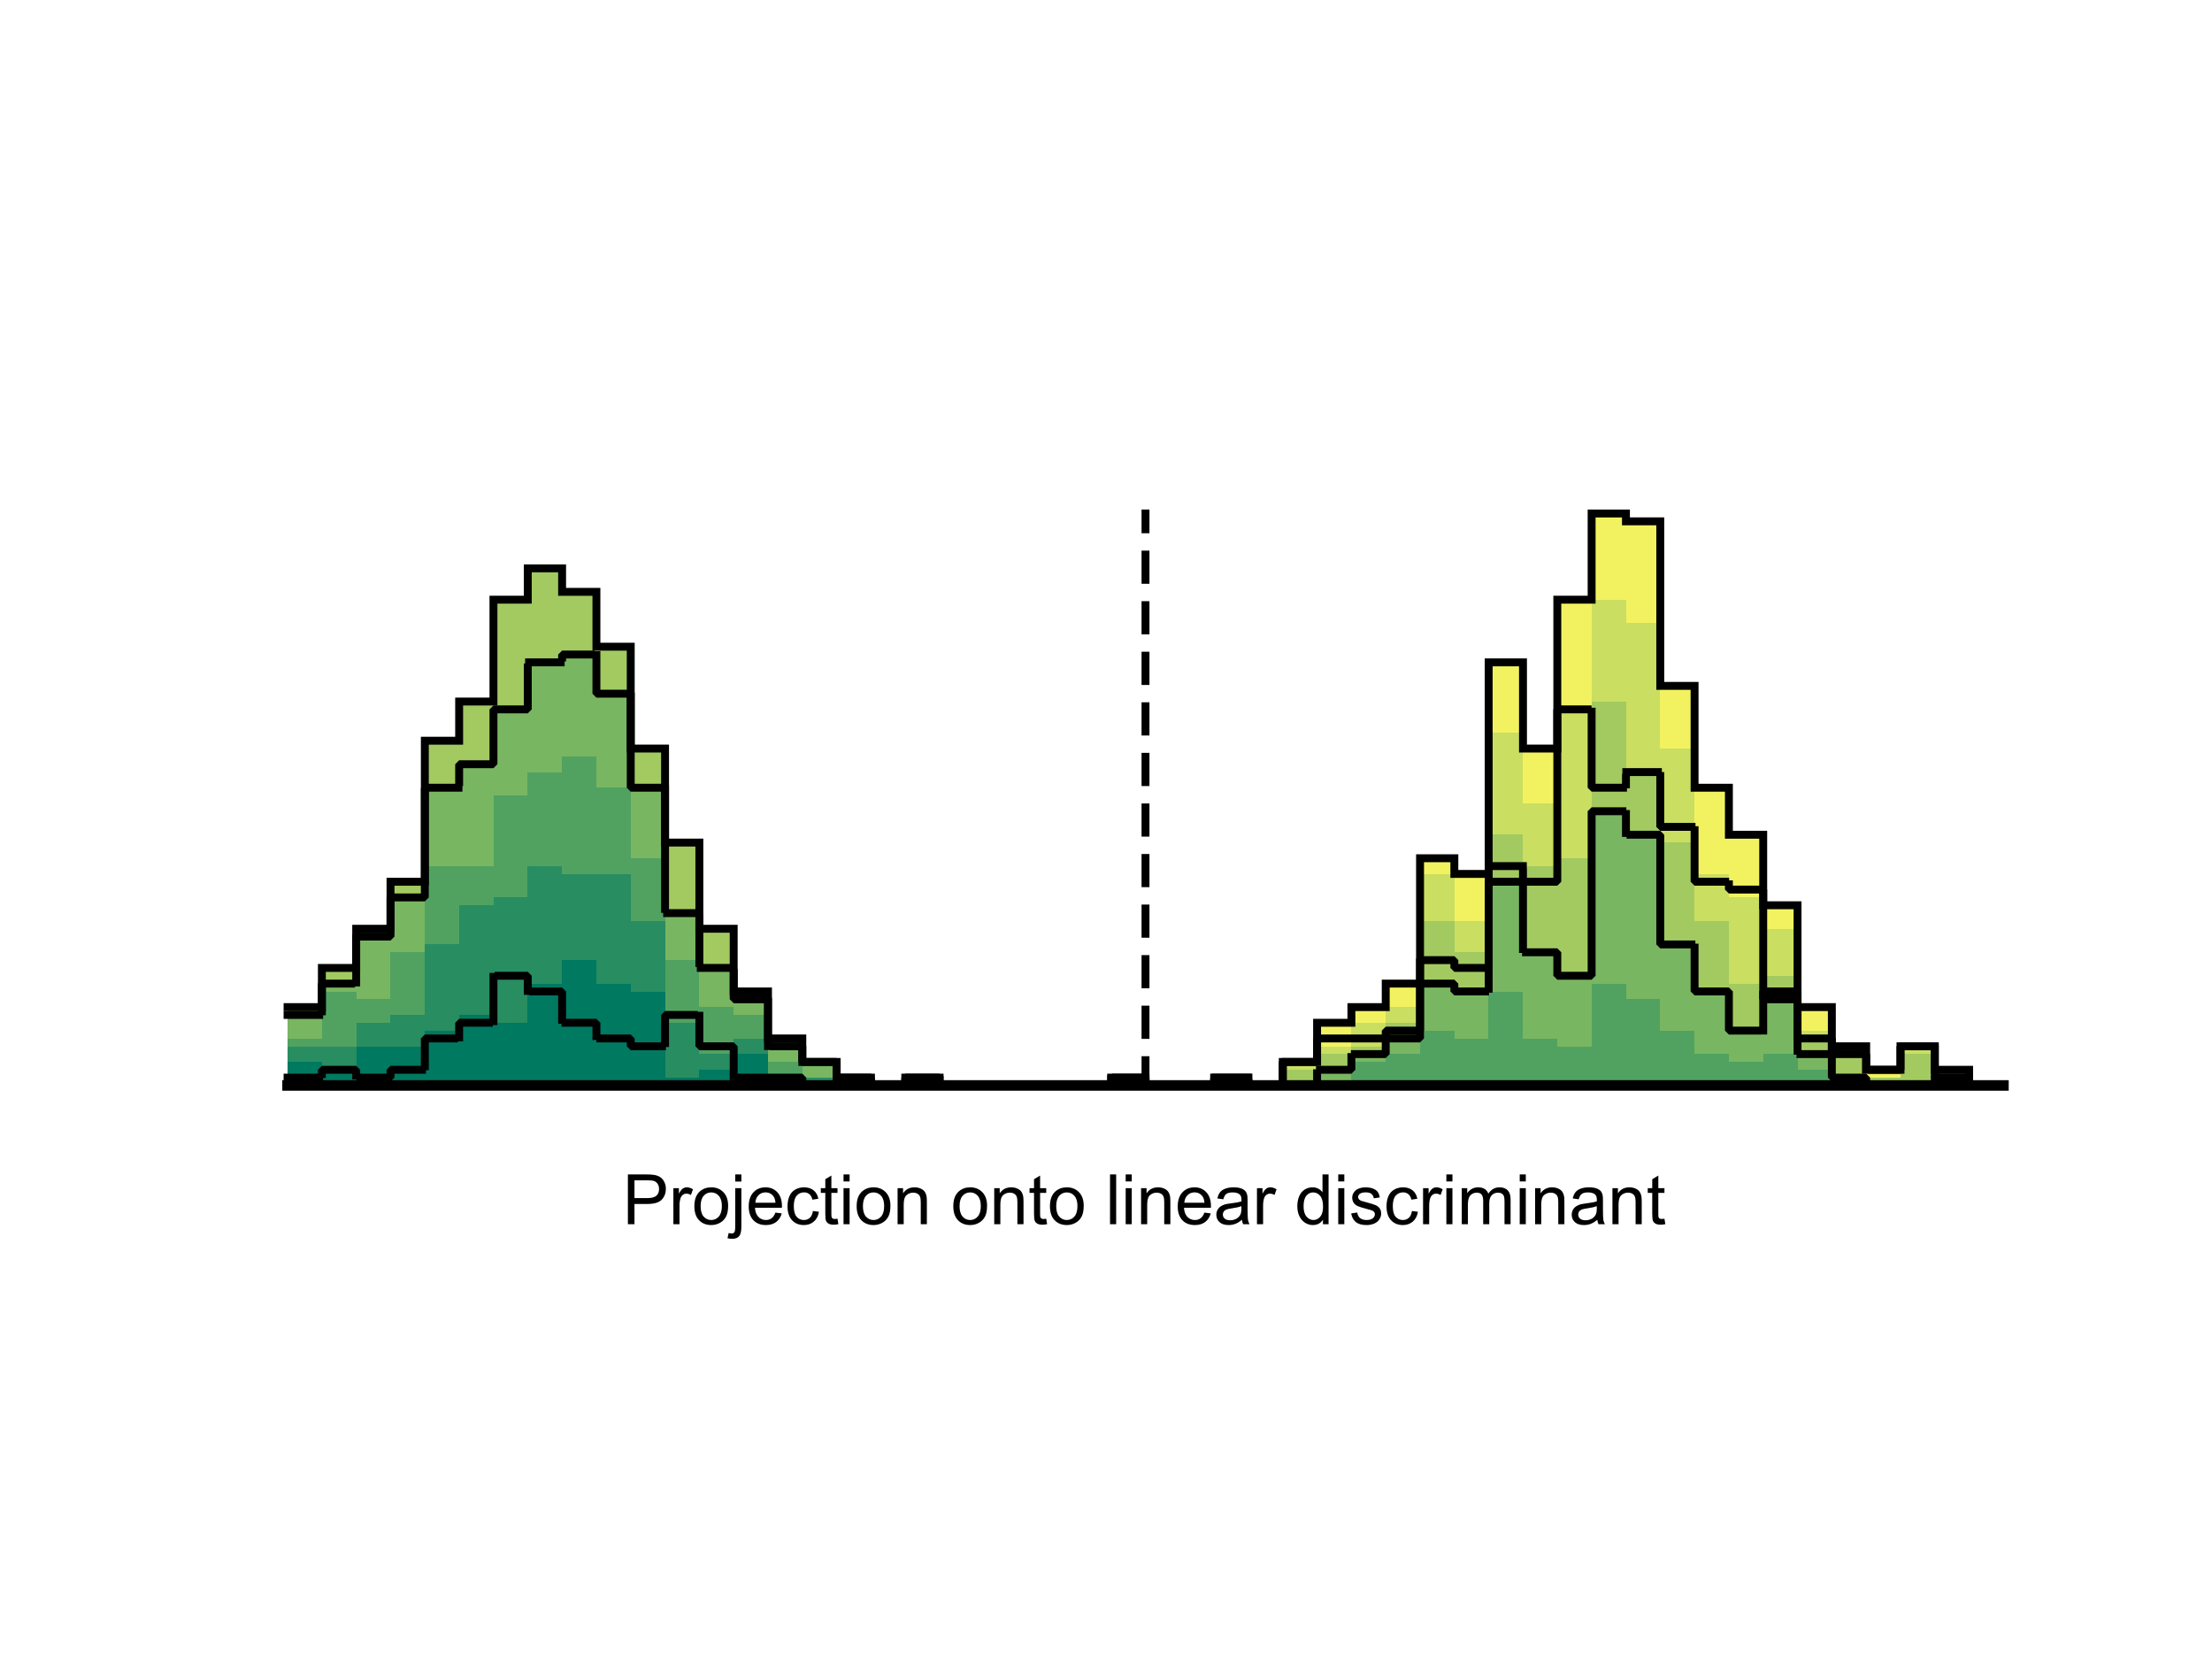<?xml version="1.0"?>
<!DOCTYPE svg PUBLIC '-//W3C//DTD SVG 1.0//EN'
          'http://www.w3.org/TR/2001/REC-SVG-20010904/DTD/svg10.dtd'>
<svg xmlns:xlink="http://www.w3.org/1999/xlink" style="fill-opacity:1; color-rendering:auto; color-interpolation:auto; text-rendering:auto; stroke:black; stroke-linecap:square; stroke-miterlimit:10; shape-rendering:auto; stroke-opacity:1; fill:black; stroke-dasharray:none; font-weight:normal; stroke-width:1; font-family:'Dialog'; font-style:normal; stroke-linejoin:miter; font-size:12px; stroke-dashoffset:0; image-rendering:auto;" width="700" height="525" xmlns="http://www.w3.org/2000/svg"
><rect width="100%" height="100%" fill="#333333" stroke="none"/><!--Generated by the Batik Graphics2D SVG Generator--><defs id="genericDefs"
  /><g
  ><defs id="defs1"
    ><clipPath clipPathUnits="userSpaceOnUse" id="clipPath1"
      ><path d="M0 0 L700 0 L700 525 L0 525 L0 0 Z"
      /></clipPath
    ></defs
    ><g style="fill:white; stroke:white;"
    ><rect x="0" y="0" width="700" style="clip-path:url(#clipPath1); stroke:none;" height="525"
    /></g
    ><g style="fill:white; text-rendering:optimizeSpeed; color-rendering:optimizeSpeed; image-rendering:optimizeSpeed; shape-rendering:crispEdges; stroke:white; color-interpolation:sRGB;"
    ><rect x="0" width="700" height="525" y="0" style="stroke:none;"
      /><path d="M101.86 343.5 L101.86 318.705 L91 318.705 L91 343.5 ZM112.72 343.5 L112.72 306.308 L101.86 306.308 L101.86 343.5 ZM123.58 343.5 L123.58 293.911 L112.72 293.911 L112.72 343.5 ZM134.44 343.5 L134.44 279.034 L123.58 279.034 L123.58 343.5 ZM145.3 343.5 L145.3 234.404 L134.44 234.404 L134.44 343.5 ZM156.16 343.5 L156.16 222.007 L145.3 222.007 L145.3 343.5 ZM167.02 343.5 L167.02 189.774 L156.16 189.774 L156.16 343.5 ZM177.88 343.5 L177.88 179.856 L167.02 179.856 L167.02 343.5 ZM188.74 343.5 L188.74 187.294 L177.88 187.294 L177.88 343.5 ZM199.6 343.5 L199.6 204.651 L188.74 204.651 L188.74 343.5 ZM210.46 343.5 L210.46 236.884 L199.6 236.884 L199.6 343.5 ZM221.32 343.5 L221.32 266.637 L210.46 266.637 L210.46 343.5 ZM232.18 343.5 L232.18 293.911 L221.32 293.911 L221.32 343.5 ZM243.04 343.5 L243.04 313.747 L232.18 313.747 L232.18 343.5 ZM253.9 343.5 L253.9 328.623 L243.04 328.623 L243.04 343.5 ZM264.76 343.5 L264.76 336.062 L253.9 336.062 L253.9 343.5 ZM275.62 343.5 L275.62 341.021 L264.76 341.021 L264.76 343.5 ZM297.34 343.5 L297.34 341.021 L286.48 341.021 L286.48 343.5 ZM362.5 343.5 L362.5 341.021 L351.64 341.021 L351.64 343.5 ZM395.08 343.5 L395.08 341.021 L384.22 341.021 L384.22 343.5 ZM416.8 343.5 L416.8 336.062 L405.94 336.062 L405.94 343.5 ZM427.66 343.5 L427.66 323.664 L416.8 323.664 L416.8 343.5 ZM438.52 343.5 L438.52 318.705 L427.66 318.705 L427.66 343.5 ZM449.38 343.5 L449.38 311.267 L438.52 311.267 L438.52 343.5 ZM460.24 343.5 L460.24 271.596 L449.38 271.596 L449.38 343.5 ZM471.1 343.5 L471.1 276.555 L460.24 276.555 L460.24 343.5 ZM481.96 343.5 L481.96 209.61 L471.1 209.61 L471.1 343.5 ZM492.82 343.5 L492.82 236.884 L481.96 236.884 L481.96 343.5 ZM503.68 343.5 L503.68 189.774 L492.82 189.774 L492.82 343.5 ZM514.54 343.5 L514.54 162.5 L503.68 162.5 L503.68 343.5 ZM525.4 343.5 L525.4 164.979 L514.54 164.979 L514.54 343.5 ZM536.26 343.5 L536.26 217.048 L525.4 217.048 L525.4 343.5 ZM547.12 343.5 L547.12 249.281 L536.26 249.281 L536.26 343.5 ZM557.98 343.5 L557.98 264.158 L547.12 264.158 L547.12 343.5 ZM568.84 343.5 L568.84 286.473 L557.98 286.473 L557.98 343.5 ZM579.7 343.5 L579.7 318.705 L568.84 318.705 L568.84 343.5 ZM590.56 343.5 L590.56 331.103 L579.7 331.103 L579.7 343.5 ZM601.42 343.5 L601.42 338.541 L590.56 338.541 L590.56 343.5 ZM612.28 343.5 L612.28 331.103 L601.42 331.103 L601.42 343.5 ZM623.14 343.5 L623.14 338.541 L612.28 338.541 L612.28 343.5 Z" style="fill:rgb(242,242,97); stroke:none;"
      /><path d="M101.86 343.5 L101.86 318.705 L91 318.705 L91 343.5 ZM112.72 343.5 L112.72 306.308 L101.86 306.308 L101.86 343.5 ZM123.58 343.5 L123.58 293.911 L112.72 293.911 L112.72 343.5 ZM134.44 343.5 L134.44 279.034 L123.58 279.034 L123.58 343.5 ZM145.3 343.5 L145.3 234.404 L134.44 234.404 L134.44 343.5 ZM156.16 343.5 L156.16 222.007 L145.3 222.007 L145.3 343.5 ZM167.02 343.5 L167.02 189.774 L156.16 189.774 L156.16 343.5 ZM177.88 343.5 L177.88 179.856 L167.02 179.856 L167.02 343.5 ZM188.74 343.5 L188.74 187.294 L177.88 187.294 L177.88 343.5 ZM199.6 343.5 L199.6 204.651 L188.74 204.651 L188.74 343.5 ZM210.46 343.5 L210.46 236.884 L199.6 236.884 L199.6 343.5 ZM221.32 343.5 L221.32 266.637 L210.46 266.637 L210.46 343.5 ZM232.18 343.5 L232.18 293.911 L221.32 293.911 L221.32 343.5 ZM243.04 343.5 L243.04 313.747 L232.18 313.747 L232.18 343.5 ZM253.9 343.5 L253.9 328.623 L243.04 328.623 L243.04 343.5 ZM264.76 343.5 L264.76 336.062 L253.9 336.062 L253.9 343.5 ZM275.62 343.5 L275.62 341.021 L264.76 341.021 L264.76 343.5 ZM297.34 343.5 L297.34 341.021 L286.48 341.021 L286.48 343.5 ZM362.5 343.5 L362.5 341.021 L351.64 341.021 L351.64 343.5 ZM416.8 343.5 L416.8 336.062 L405.94 336.062 L405.94 343.5 ZM427.66 343.5 L427.66 331.103 L416.8 331.103 L416.8 343.5 ZM438.52 343.5 L438.52 323.664 L427.66 323.664 L427.66 343.5 ZM449.38 343.5 L449.38 318.705 L438.52 318.705 L438.52 343.5 ZM460.24 343.5 L460.24 276.555 L449.38 276.555 L449.38 343.5 ZM471.1 343.5 L471.1 291.432 L460.24 291.432 L460.24 343.5 ZM481.96 343.5 L481.96 231.925 L471.1 231.925 L471.1 343.5 ZM492.82 343.5 L492.82 254.24 L481.96 254.24 L481.96 343.5 ZM503.68 343.5 L503.68 224.486 L492.82 224.486 L492.82 343.5 ZM514.54 343.5 L514.54 189.774 L503.68 189.774 L503.68 343.5 ZM525.4 343.5 L525.4 197.212 L514.54 197.212 L514.54 343.5 ZM536.26 343.5 L536.26 236.884 L525.4 236.884 L525.4 343.5 ZM547.12 343.5 L547.12 276.555 L536.26 276.555 L536.26 343.5 ZM557.98 343.5 L557.98 283.993 L547.12 283.993 L547.12 343.5 ZM568.84 343.5 L568.84 293.911 L557.98 293.911 L557.98 343.5 ZM579.7 343.5 L579.7 326.144 L568.84 326.144 L568.84 343.5 ZM590.56 343.5 L590.56 331.103 L579.7 331.103 L579.7 343.5 ZM601.42 343.5 L601.42 341.021 L590.56 341.021 L590.56 343.5 ZM612.28 343.5 L612.28 331.103 L601.42 331.103 L601.42 343.5 ZM623.14 343.5 L623.14 338.541 L612.28 338.541 L612.28 343.5 Z" style="fill:rgb(202,222,97); stroke:none;"
      /><path d="M101.86 343.5 L101.86 318.705 L91 318.705 L91 343.5 ZM112.72 343.5 L112.72 306.308 L101.86 306.308 L101.86 343.5 ZM123.58 343.5 L123.58 293.911 L112.72 293.911 L112.72 343.5 ZM134.44 343.5 L134.44 279.034 L123.58 279.034 L123.58 343.5 ZM145.3 343.5 L145.3 234.404 L134.44 234.404 L134.44 343.5 ZM156.16 343.5 L156.16 222.007 L145.3 222.007 L145.3 343.5 ZM167.02 343.5 L167.02 189.774 L156.16 189.774 L156.16 343.5 ZM177.88 343.5 L177.88 179.856 L167.02 179.856 L167.02 343.5 ZM188.74 343.5 L188.74 187.294 L177.88 187.294 L177.88 343.5 ZM199.6 343.5 L199.6 204.651 L188.74 204.651 L188.74 343.5 ZM210.46 343.5 L210.46 236.884 L199.6 236.884 L199.6 343.5 ZM221.32 343.5 L221.32 266.637 L210.46 266.637 L210.46 343.5 ZM232.18 343.5 L232.18 293.911 L221.32 293.911 L221.32 343.5 ZM243.04 343.5 L243.04 313.747 L232.18 313.747 L232.18 343.5 ZM253.9 343.5 L253.9 328.623 L243.04 328.623 L243.04 343.5 ZM264.76 343.5 L264.76 336.062 L253.9 336.062 L253.9 343.5 ZM275.62 343.5 L275.62 341.021 L264.76 341.021 L264.76 343.5 ZM297.34 343.5 L297.34 341.021 L286.48 341.021 L286.48 343.5 ZM362.5 343.5 L362.5 341.021 L351.64 341.021 L351.64 343.5 ZM416.8 343.5 L416.8 338.541 L405.94 338.541 L405.94 343.5 ZM427.66 343.5 L427.66 333.582 L416.8 333.582 L416.8 343.5 ZM438.52 343.5 L438.52 331.103 L427.66 331.103 L427.66 343.5 ZM449.38 343.5 L449.38 323.664 L438.52 323.664 L438.52 343.5 ZM460.24 343.5 L460.24 291.432 L449.38 291.432 L449.38 343.5 ZM471.1 343.5 L471.1 301.349 L460.24 301.349 L460.24 343.5 ZM481.96 343.5 L481.96 264.158 L471.1 264.158 L471.1 343.5 ZM492.82 343.5 L492.82 274.075 L481.96 274.075 L481.96 343.5 ZM503.68 343.5 L503.68 271.596 L492.82 271.596 L492.82 343.5 ZM514.54 343.5 L514.54 222.007 L503.68 222.007 L503.68 343.5 ZM525.4 343.5 L525.4 244.322 L514.54 244.322 L514.54 343.5 ZM536.26 343.5 L536.26 266.637 L525.4 266.637 L525.4 343.5 ZM547.12 343.5 L547.12 291.432 L536.26 291.432 L536.26 343.5 ZM557.98 343.5 L557.98 311.267 L547.12 311.267 L547.12 343.5 ZM568.84 343.5 L568.84 308.788 L557.98 308.788 L557.98 343.5 ZM579.7 343.5 L579.7 328.623 L568.84 328.623 L568.84 343.5 ZM590.56 343.5 L590.56 333.582 L579.7 333.582 L579.7 343.5 ZM601.42 343.5 L601.42 341.021 L590.56 341.021 L590.56 343.5 ZM612.28 343.5 L612.28 333.582 L601.42 333.582 L601.42 343.5 ZM623.14 343.5 L623.14 341.021 L612.28 341.021 L612.28 343.5 Z" style="fill:rgb(162,202,97); stroke:none;"
      /><path d="M101.86 343.5 L101.86 321.185 L91 321.185 L91 343.5 ZM112.72 343.5 L112.72 311.267 L101.86 311.267 L101.86 343.5 ZM123.58 343.5 L123.58 296.39 L112.72 296.39 L112.72 343.5 ZM134.44 343.5 L134.44 283.993 L123.58 283.993 L123.58 343.5 ZM145.3 343.5 L145.3 249.281 L134.44 249.281 L134.44 343.5 ZM156.16 343.5 L156.16 241.843 L145.3 241.843 L145.3 343.5 ZM167.02 343.5 L167.02 224.486 L156.16 224.486 L156.16 343.5 ZM177.88 343.5 L177.88 209.61 L167.02 209.61 L167.02 343.5 ZM188.74 343.5 L188.74 207.13 L177.88 207.13 L177.88 343.5 ZM199.6 343.5 L199.6 219.527 L188.74 219.527 L188.74 343.5 ZM210.46 343.5 L210.46 249.281 L199.6 249.281 L199.6 343.5 ZM221.32 343.5 L221.32 288.952 L210.46 288.952 L210.46 343.5 ZM232.18 343.5 L232.18 306.308 L221.32 306.308 L221.32 343.5 ZM243.04 343.5 L243.04 316.226 L232.18 316.226 L232.18 343.5 ZM253.9 343.5 L253.9 331.103 L243.04 331.103 L243.04 343.5 ZM264.76 343.5 L264.76 336.062 L253.9 336.062 L253.9 343.5 ZM275.62 343.5 L275.62 341.021 L264.76 341.021 L264.76 343.5 ZM297.34 343.5 L297.34 341.021 L286.48 341.021 L286.48 343.5 ZM362.5 343.5 L362.5 341.021 L351.64 341.021 L351.64 343.5 ZM427.66 343.5 L427.66 338.541 L416.8 338.541 L416.8 343.5 ZM438.52 343.5 L438.52 333.582 L427.66 333.582 L427.66 343.5 ZM449.38 343.5 L449.38 328.623 L438.52 328.623 L438.52 343.5 ZM460.24 343.5 L460.24 311.267 L449.38 311.267 L449.38 343.5 ZM471.1 343.5 L471.1 313.747 L460.24 313.747 L460.24 343.5 ZM481.96 343.5 L481.96 279.034 L471.1 279.034 L471.1 343.5 ZM492.82 343.5 L492.82 301.349 L481.96 301.349 L481.96 343.5 ZM503.68 343.5 L503.68 308.788 L492.82 308.788 L492.82 343.5 ZM514.54 343.5 L514.54 256.719 L503.68 256.719 L503.68 343.5 ZM525.4 343.5 L525.4 264.158 L514.54 264.158 L514.54 343.5 ZM536.26 343.5 L536.26 298.87 L525.4 298.87 L525.4 343.5 ZM547.12 343.5 L547.12 313.747 L536.26 313.747 L536.26 343.5 ZM557.98 343.5 L557.98 326.144 L547.12 326.144 L547.12 343.5 ZM568.84 343.5 L568.84 313.747 L557.98 313.747 L557.98 343.5 ZM579.7 343.5 L579.7 333.582 L568.84 333.582 L568.84 343.5 ZM590.56 343.5 L590.56 341.021 L579.7 341.021 L579.7 343.5 ZM623.14 343.5 L623.14 341.021 L612.28 341.021 L612.28 343.5 Z" style="fill:rgb(121,182,97); stroke:none;"
      /><path d="M101.86 343.5 L101.86 328.623 L91 328.623 L91 343.5 ZM112.72 343.5 L112.72 313.747 L101.86 313.747 L101.86 343.5 ZM123.58 343.5 L123.58 316.226 L112.72 316.226 L112.72 343.5 ZM134.44 343.5 L134.44 301.349 L123.58 301.349 L123.58 343.5 ZM145.3 274.075 L134.44 274.075 L134.44 343.5 L145.3 343.5 L156.16 343.5 L156.16 274.075 ZM167.02 343.5 L167.02 251.76 L156.16 251.76 L156.16 343.5 ZM177.88 343.5 L177.88 244.322 L167.02 244.322 L167.02 343.5 ZM188.74 343.5 L188.74 239.363 L177.88 239.363 L177.88 343.5 ZM199.6 343.5 L199.6 249.281 L188.74 249.281 L188.74 343.5 ZM210.46 343.5 L210.46 271.596 L199.6 271.596 L199.6 343.5 ZM221.32 343.5 L221.32 303.829 L210.46 303.829 L210.46 343.5 ZM232.18 343.5 L232.18 318.705 L221.32 318.705 L221.32 343.5 ZM243.04 343.5 L243.04 321.185 L232.18 321.185 L232.18 343.5 ZM253.9 343.5 L253.9 336.062 L243.04 336.062 L243.04 343.5 ZM264.76 343.5 L264.76 341.021 L253.9 341.021 L253.9 343.5 ZM297.34 343.5 L297.34 341.021 L286.48 341.021 L286.48 343.5 ZM438.52 343.5 L438.52 336.062 L427.66 336.062 L427.66 343.5 ZM449.38 343.5 L449.38 333.582 L438.52 333.582 L438.52 343.5 ZM460.24 343.5 L460.24 326.144 L449.38 326.144 L449.38 343.5 ZM471.1 343.5 L471.1 328.623 L460.24 328.623 L460.24 343.5 ZM481.96 343.5 L481.96 313.747 L471.1 313.747 L471.1 343.5 ZM492.82 343.5 L492.82 328.623 L481.96 328.623 L481.96 343.5 ZM503.68 343.5 L503.68 331.103 L492.82 331.103 L492.82 343.5 ZM514.54 343.5 L514.54 311.267 L503.68 311.267 L503.68 343.5 ZM525.4 343.5 L525.4 316.226 L514.54 316.226 L514.54 343.5 ZM536.26 343.5 L536.26 326.144 L525.4 326.144 L525.4 343.5 ZM547.12 343.5 L547.12 333.582 L536.26 333.582 L536.26 343.5 ZM557.98 343.5 L557.98 336.062 L547.12 336.062 L547.12 343.5 ZM568.84 343.5 L568.84 333.582 L557.98 333.582 L557.98 343.5 ZM579.7 343.5 L579.7 338.541 L568.84 338.541 L568.84 343.5 ZM590.56 343.5 L590.56 341.021 L579.7 341.021 L579.7 343.5 ZM623.14 343.5 L623.14 341.021 L612.28 341.021 L612.28 343.5 Z" style="fill:rgb(81,162,97); stroke:none;"
      /><path d="M101.86 331.103 L91 331.103 L91 343.5 L101.86 343.5 L112.72 343.5 L112.72 331.103 ZM123.58 343.5 L123.58 323.664 L112.72 323.664 L112.72 343.5 ZM134.44 343.5 L134.44 321.185 L123.58 321.185 L123.58 343.5 ZM145.3 343.5 L145.3 298.87 L134.44 298.87 L134.44 343.5 ZM156.16 343.5 L156.16 286.473 L145.3 286.473 L145.3 343.5 ZM167.02 343.5 L167.02 283.993 L156.16 283.993 L156.16 343.5 ZM177.88 343.5 L177.88 274.075 L167.02 274.075 L167.02 343.5 ZM188.74 276.555 L177.88 276.555 L177.88 343.5 L188.74 343.5 L199.6 343.5 L199.6 276.555 ZM210.46 343.5 L210.46 291.432 L199.6 291.432 L199.6 343.5 ZM221.32 343.5 L221.32 323.664 L210.46 323.664 L210.46 343.5 ZM232.18 343.5 L232.18 333.582 L221.32 333.582 L221.32 343.5 ZM243.04 343.5 L243.04 328.623 L232.18 328.623 L232.18 343.5 ZM253.9 341.021 L243.04 341.021 L243.04 343.5 L253.9 343.5 L264.76 343.5 L264.76 341.021 Z" style="fill:rgb(40,141,97); stroke:none;"
      /><path d="M101.86 343.5 L101.86 336.062 L91 336.062 L91 343.5 ZM112.72 343.5 L112.72 338.541 L101.86 338.541 L101.86 343.5 ZM123.58 331.103 L112.72 331.103 L112.72 343.5 L123.58 343.5 L134.44 343.5 L134.44 331.103 ZM145.3 343.5 L145.3 326.144 L134.44 326.144 L134.44 343.5 ZM156.16 343.5 L156.16 321.185 L145.3 321.185 L145.3 343.5 ZM167.02 343.5 L167.02 323.664 L156.16 323.664 L156.16 343.5 ZM177.88 343.5 L177.88 311.267 L167.02 311.267 L167.02 343.5 ZM188.74 343.5 L188.74 303.829 L177.88 303.829 L177.88 343.5 ZM199.6 343.5 L199.6 311.267 L188.74 311.267 L188.74 343.5 ZM210.46 343.5 L210.46 313.747 L199.6 313.747 L199.6 343.5 ZM221.32 343.5 L221.32 341.021 L210.46 341.021 L210.46 343.5 ZM232.18 343.5 L232.18 338.541 L221.32 338.541 L221.32 343.5 ZM243.04 343.5 L243.04 333.582 L232.18 333.582 L232.18 343.5 Z" style="fill:rgb(0,121,97); stroke:none;"
    /></g
    ><g style="text-rendering:geometricPrecision; stroke-width:2.5; color-interpolation:linearRGB; color-rendering:optimizeQuality; stroke-linecap:butt; image-rendering:optimizeQuality;"
    ><path d="M91 318.705 L101.86 318.705 L101.86 306.308 L112.72 306.308 L112.72 293.911 L123.58 293.911 L123.58 279.034 L134.44 279.034 L134.44 234.404 L145.3 234.404 L145.3 222.007 L156.16 222.007 L156.16 189.774 L167.02 189.774 L167.02 179.856 L177.88 179.856 L177.88 187.294 L188.74 187.294 L188.74 204.651 L199.6 204.651 L199.6 236.884 L210.46 236.884 L210.46 266.637 L221.32 266.637 L221.32 293.911 L232.18 293.911 L232.18 313.747 L243.04 313.747 L243.04 328.623 L253.9 328.623 L253.9 336.062 L264.76 336.062 L264.76 341.021 L275.62 341.021 L275.62 343.5 L286.48 343.5 L286.48 341.021 L297.34 341.021 L297.34 343.5 L308.2 343.5 L308.2 343.5 L319.06 343.5 L319.06 343.5 L329.92 343.5 L329.92 343.5 L340.78 343.5 L340.78 343.5 L351.64 343.5 L351.64 341.021 L362.5 341.021 L362.5 343.5 L373.36 343.5 L373.36 343.5 L384.22 343.5 L384.22 341.021 L395.08 341.021 L395.08 343.5 L405.94 343.5 L405.94 336.062 L416.8 336.062 L416.8 323.664 L427.66 323.664 L427.66 318.705 L438.52 318.705 L438.52 311.267 L449.38 311.267 L449.38 271.596 L460.24 271.596 L460.24 276.555 L471.1 276.555 L471.1 209.61 L481.96 209.61 L481.96 236.884 L492.82 236.884 L492.82 189.774 L503.68 189.774 L503.68 162.5 L514.54 162.5 L514.54 164.979 L525.4 164.979 L525.4 217.048 L536.26 217.048 L536.26 249.281 L547.12 249.281 L547.12 264.158 L557.98 264.158 L557.98 286.473 L568.84 286.473 L568.84 318.705 L579.7 318.705 L579.7 331.103 L590.56 331.103 L590.56 338.541 L601.42 338.541 L601.42 331.103 L612.28 331.103 L612.28 338.541 L623.14 338.541 L623.14 343.5 L634 343.5 L634 343.5" style="fill:none; fill-rule:evenodd;"
      /><path style="fill:none; stroke-miterlimit:1; stroke-dasharray:2,2; fill-rule:evenodd; stroke-linejoin:bevel;" d="M91 321.185 L101.86 321.185 L101.86 311.267 L112.72 311.267 L112.72 296.39 L123.58 296.39 L123.58 283.993 L134.44 283.993 L134.44 249.281 L145.3 249.281 L145.3 241.843 L156.16 241.843 L156.16 224.486 L167.02 224.486 L167.02 209.61 L177.88 209.61 L177.88 207.13 L188.74 207.13 L188.74 219.527 L199.6 219.527 L199.6 249.281 L210.46 249.281 L210.46 288.952 L221.32 288.952 L221.32 306.308 L232.18 306.308 L232.18 316.226 L243.04 316.226 L243.04 331.103 L253.9 331.103 L253.9 336.062 L264.76 336.062 L264.76 341.021 L275.62 341.021 L275.62 343.5 L286.48 343.5 L286.48 341.021 L297.34 341.021 L297.34 343.5 L308.2 343.5 L308.2 343.5 L319.06 343.5 L319.06 343.5 L329.92 343.5 L329.92 343.5 L340.78 343.5 L340.78 343.5 L351.64 343.5 L351.64 341.021 L362.5 341.021 L362.5 343.5 L373.36 343.5 L373.36 343.5 L384.22 343.5 L384.22 343.5 L395.08 343.5 L395.08 343.5 L405.94 343.5 L405.94 343.5 L416.8 343.5 L416.8 338.541 L427.66 338.541 L427.66 333.582 L438.52 333.582 L438.52 328.623 L449.38 328.623 L449.38 311.267 L460.24 311.267 L460.24 313.747 L471.1 313.747 L471.1 279.034 L481.96 279.034 L481.96 301.349 L492.82 301.349 L492.82 308.788 L503.68 308.788 L503.68 256.719 L514.54 256.719 L514.54 264.158 L525.4 264.158 L525.4 298.87 L536.26 298.87 L536.26 313.747 L547.12 313.747 L547.12 326.144 L557.98 326.144 L557.98 313.747 L568.84 313.747 L568.84 333.582 L579.7 333.582 L579.7 341.021 L590.56 341.021 L590.56 343.5 L601.42 343.5 L601.42 343.5 L612.28 343.5 L612.28 341.021 L623.14 341.021 L623.14 343.5 L634 343.5 L634 343.5"
      /><path style="fill:none; stroke-miterlimit:1; stroke-dasharray:2,2; fill-rule:evenodd; stroke-linejoin:bevel;" d="M91 341.021 L101.86 341.021 L101.86 338.541 L112.72 338.541 L112.72 341.021 L123.58 341.021 L123.58 338.541 L134.44 338.541 L134.44 328.623 L145.3 328.623 L145.3 323.664 L156.16 323.664 L156.16 308.788 L167.02 308.788 L167.02 313.747 L177.88 313.747 L177.88 323.664 L188.74 323.664 L188.74 328.623 L199.6 328.623 L199.6 331.103 L210.46 331.103 L210.46 321.185 L221.32 321.185 L221.32 331.103 L232.18 331.103 L232.18 341.021 L243.04 341.021 L243.04 341.021 L253.9 341.021 L253.9 343.5 L264.76 343.5 L264.76 343.5 L275.62 343.5 L275.62 343.5 L286.48 343.5 L286.48 343.5 L297.34 343.5 L297.34 343.5 L308.2 343.5 L308.2 343.5 L319.06 343.5 L319.06 343.5 L329.92 343.5 L329.92 343.5 L340.78 343.5 L340.78 343.5 L351.64 343.5 L351.64 343.5 L362.5 343.5 L362.5 343.5 L373.36 343.5 L373.36 343.5 L384.22 343.5 L384.22 341.021 L395.08 341.021 L395.08 343.5 L405.94 343.5 L405.94 336.062 L416.8 336.062 L416.8 328.623 L427.66 328.623 L427.66 328.623 L438.52 328.623 L438.52 326.144 L449.38 326.144 L449.38 303.829 L460.24 303.829 L460.24 306.308 L471.1 306.308 L471.1 274.075 L481.96 274.075 L481.96 279.034 L492.82 279.034 L492.82 224.486 L503.68 224.486 L503.68 249.281 L514.54 249.281 L514.54 244.322 L525.4 244.322 L525.4 261.678 L536.26 261.678 L536.26 279.034 L547.12 279.034 L547.12 281.514 L557.98 281.514 L557.98 316.226 L568.84 316.226 L568.84 328.623 L579.7 328.623 L579.7 333.582 L590.56 333.582 L590.56 338.541 L601.42 338.541 L601.42 331.103 L612.28 331.103 L612.28 341.021 L623.14 341.021 L623.14 343.5 L634 343.5 L634 343.5"
      /><line x1="362.5" x2="362.5" y1="343.5" style="fill:none; stroke-linejoin:bevel; stroke-dasharray:8,8; stroke-miterlimit:1;" y2="162.5"
      /><line x1="91" x2="634" y1="343.5" style="stroke-linecap:square; fill:none; stroke-linejoin:round; stroke-width:3.333;" y2="343.5"
    /></g
    ><g transform="translate(362.5,364.408)" style="font-size:22px; text-rendering:geometricPrecision; color-rendering:optimizeQuality; image-rendering:optimizeQuality; font-family:'SansSerif'; color-interpolation:linearRGB;"
    ><path style="stroke:none;" d="M-163.797 23 L-163.797 7.25 L-157.859 7.25 Q-156.297 7.25 -155.469 7.406 Q-154.312 7.594 -153.523 8.141 Q-152.734 8.688 -152.258 9.664 Q-151.781 10.641 -151.781 11.812 Q-151.781 13.812 -153.062 15.203 Q-154.344 16.594 -157.672 16.594 L-161.719 16.594 L-161.719 23 L-163.797 23 ZM-161.719 14.734 L-157.641 14.734 Q-155.625 14.734 -154.781 13.984 Q-153.938 13.234 -153.938 11.875 Q-153.938 10.875 -154.43 10.172 Q-154.922 9.469 -155.75 9.25 Q-156.266 9.109 -157.688 9.109 L-161.719 9.109 L-161.719 14.734 ZM-149.404 23 L-149.404 11.594 L-147.654 11.594 L-147.654 13.328 Q-146.998 12.109 -146.428 11.719 Q-145.857 11.328 -145.185 11.328 Q-144.201 11.328 -143.201 11.953 L-143.857 13.75 Q-144.576 13.328 -145.279 13.328 Q-145.92 13.328 -146.42 13.711 Q-146.92 14.094 -147.139 14.766 Q-147.467 15.797 -147.467 17.031 L-147.467 23 L-149.404 23 ZM-142.766 17.297 Q-142.766 14.125 -141 12.594 Q-139.531 11.328 -137.422 11.328 Q-135.062 11.328 -133.57 12.875 Q-132.078 14.422 -132.078 17.141 Q-132.078 19.344 -132.742 20.602 Q-133.406 21.859 -134.664 22.562 Q-135.922 23.266 -137.422 23.266 Q-139.812 23.266 -141.289 21.727 Q-142.766 20.188 -142.766 17.297 ZM-140.781 17.297 Q-140.781 19.484 -139.828 20.578 Q-138.875 21.672 -137.422 21.672 Q-135.984 21.672 -135.023 20.57 Q-134.062 19.469 -134.062 17.234 Q-134.062 15.109 -135.023 14.023 Q-135.984 12.938 -137.422 12.938 Q-138.875 12.938 -139.828 14.023 Q-140.781 15.109 -140.781 17.297 ZM-129.827 9.5 L-129.827 7.25 L-127.89 7.25 L-127.89 9.5 L-129.827 9.5 ZM-132.28 27.422 L-131.905 25.781 Q-131.327 25.938 -130.999 25.938 Q-130.405 25.938 -130.116 25.547 Q-129.827 25.156 -129.827 23.578 L-129.827 11.594 L-127.89 11.594 L-127.89 23.625 Q-127.89 25.734 -128.436 26.562 Q-129.14 27.625 -130.765 27.625 Q-131.546 27.625 -132.28 27.422 ZM-117.111 19.328 L-115.111 19.578 Q-115.596 21.328 -116.869 22.297 Q-118.143 23.266 -120.143 23.266 Q-122.643 23.266 -124.103 21.719 Q-125.564 20.172 -125.564 17.391 Q-125.564 14.516 -124.088 12.922 Q-122.611 11.328 -120.236 11.328 Q-117.955 11.328 -116.502 12.891 Q-115.049 14.453 -115.049 17.281 Q-115.049 17.453 -115.064 17.797 L-123.58 17.797 Q-123.471 19.672 -122.51 20.672 Q-121.549 21.672 -120.127 21.672 Q-119.064 21.672 -118.314 21.109 Q-117.564 20.547 -117.111 19.328 ZM-123.471 16.203 L-117.096 16.203 Q-117.221 14.766 -117.83 14.047 Q-118.752 12.922 -120.221 12.922 Q-121.549 12.922 -122.455 13.812 Q-123.361 14.703 -123.471 16.203 ZM-105.251 18.828 L-103.345 19.062 Q-103.657 21.031 -104.939 22.148 Q-106.22 23.266 -108.095 23.266 Q-110.439 23.266 -111.86 21.734 Q-113.282 20.203 -113.282 17.344 Q-113.282 15.484 -112.673 14.102 Q-112.064 12.719 -110.806 12.023 Q-109.548 11.328 -108.079 11.328 Q-106.22 11.328 -105.04 12.273 Q-103.86 13.219 -103.532 14.938 L-105.407 15.234 Q-105.673 14.078 -106.36 13.5 Q-107.048 12.922 -108.001 12.922 Q-109.47 12.922 -110.384 13.969 Q-111.298 15.016 -111.298 17.281 Q-111.298 19.578 -110.415 20.625 Q-109.532 21.672 -108.11 21.672 Q-106.97 21.672 -106.212 20.969 Q-105.454 20.266 -105.251 18.828 ZM-97.47 21.266 L-97.189 22.984 Q-98.001 23.156 -98.657 23.156 Q-99.704 23.156 -100.282 22.82 Q-100.86 22.484 -101.095 21.945 Q-101.329 21.406 -101.329 19.656 L-101.329 13.094 L-102.751 13.094 L-102.751 11.594 L-101.329 11.594 L-101.329 8.766 L-99.407 7.609 L-99.407 11.594 L-97.47 11.594 L-97.47 13.094 L-99.407 13.094 L-99.407 19.766 Q-99.407 20.594 -99.306 20.828 Q-99.204 21.062 -98.978 21.203 Q-98.751 21.344 -98.314 21.344 Q-98.001 21.344 -97.47 21.266 ZM-95.561 9.469 L-95.561 7.25 L-93.639 7.25 L-93.639 9.469 L-95.561 9.469 ZM-95.561 23 L-95.561 11.594 L-93.639 11.594 L-93.639 23 L-95.561 23 ZM-91.407 17.297 Q-91.407 14.125 -89.642 12.594 Q-88.173 11.328 -86.064 11.328 Q-83.704 11.328 -82.212 12.875 Q-80.72 14.422 -80.72 17.141 Q-80.72 19.344 -81.384 20.602 Q-82.048 21.859 -83.306 22.562 Q-84.564 23.266 -86.064 23.266 Q-88.454 23.266 -89.931 21.727 Q-91.407 20.188 -91.407 17.297 ZM-89.423 17.297 Q-89.423 19.484 -88.47 20.578 Q-87.517 21.672 -86.064 21.672 Q-84.626 21.672 -83.665 20.57 Q-82.704 19.469 -82.704 17.234 Q-82.704 15.109 -83.665 14.023 Q-84.626 12.938 -86.064 12.938 Q-87.517 12.938 -88.47 14.023 Q-89.423 15.109 -89.423 17.297 ZM-78.453 23 L-78.453 11.594 L-76.719 11.594 L-76.719 13.219 Q-75.453 11.328 -73.078 11.328 Q-72.047 11.328 -71.188 11.703 Q-70.328 12.078 -69.898 12.68 Q-69.469 13.281 -69.297 14.109 Q-69.188 14.641 -69.188 15.984 L-69.188 23 L-71.125 23 L-71.125 16.062 Q-71.125 14.875 -71.344 14.289 Q-71.562 13.703 -72.141 13.359 Q-72.719 13.016 -73.5 13.016 Q-74.734 13.016 -75.625 13.797 Q-76.516 14.578 -76.516 16.766 L-76.516 23 L-78.453 23 ZM-60.824 17.297 Q-60.824 14.125 -59.059 12.594 Q-57.59 11.328 -55.48 11.328 Q-53.121 11.328 -51.629 12.875 Q-50.137 14.422 -50.137 17.141 Q-50.137 19.344 -50.801 20.602 Q-51.465 21.859 -52.723 22.562 Q-53.98 23.266 -55.48 23.266 Q-57.871 23.266 -59.348 21.727 Q-60.824 20.188 -60.824 17.297 ZM-58.84 17.297 Q-58.84 19.484 -57.887 20.578 Q-56.934 21.672 -55.48 21.672 Q-54.043 21.672 -53.082 20.57 Q-52.121 19.469 -52.121 17.234 Q-52.121 15.109 -53.082 14.023 Q-54.043 12.938 -55.48 12.938 Q-56.934 12.938 -57.887 14.023 Q-58.84 15.109 -58.84 17.297 ZM-47.87 23 L-47.87 11.594 L-46.136 11.594 L-46.136 13.219 Q-44.87 11.328 -42.495 11.328 Q-41.464 11.328 -40.605 11.703 Q-39.745 12.078 -39.315 12.68 Q-38.886 13.281 -38.714 14.109 Q-38.605 14.641 -38.605 15.984 L-38.605 23 L-40.542 23 L-40.542 16.062 Q-40.542 14.875 -40.761 14.289 Q-40.98 13.703 -41.558 13.359 Q-42.136 13.016 -42.917 13.016 Q-44.151 13.016 -45.042 13.797 Q-45.933 14.578 -45.933 16.766 L-45.933 23 L-47.87 23 ZM-31.416 21.266 L-31.135 22.984 Q-31.947 23.156 -32.603 23.156 Q-33.65 23.156 -34.228 22.82 Q-34.807 22.484 -35.041 21.945 Q-35.275 21.406 -35.275 19.656 L-35.275 13.094 L-36.697 13.094 L-36.697 11.594 L-35.275 11.594 L-35.275 8.766 L-33.353 7.609 L-33.353 11.594 L-31.416 11.594 L-31.416 13.094 L-33.353 13.094 L-33.353 19.766 Q-33.353 20.594 -33.252 20.828 Q-33.15 21.062 -32.924 21.203 Q-32.697 21.344 -32.26 21.344 Q-31.947 21.344 -31.416 21.266 ZM-30.241 17.297 Q-30.241 14.125 -28.476 12.594 Q-27.007 11.328 -24.898 11.328 Q-22.538 11.328 -21.046 12.875 Q-19.554 14.422 -19.554 17.141 Q-19.554 19.344 -20.218 20.602 Q-20.882 21.859 -22.14 22.562 Q-23.398 23.266 -24.898 23.266 Q-27.288 23.266 -28.765 21.727 Q-30.241 20.188 -30.241 17.297 ZM-28.257 17.297 Q-28.257 19.484 -27.304 20.578 Q-26.351 21.672 -24.898 21.672 Q-23.46 21.672 -22.499 20.57 Q-21.538 19.469 -21.538 17.234 Q-21.538 15.109 -22.499 14.023 Q-23.46 12.938 -24.898 12.938 Q-26.351 12.938 -27.304 14.023 Q-28.257 15.109 -28.257 17.297 ZM-11.222 23 L-11.222 7.25 L-9.284 7.25 L-9.284 23 L-11.222 23 ZM-6.271 9.469 L-6.271 7.25 L-4.35 7.25 L-4.35 9.469 L-6.271 9.469 ZM-6.271 23 L-6.271 11.594 L-4.35 11.594 L-4.35 23 L-6.271 23 ZM-1.399 23 L-1.399 11.594 L0.335 11.594 L0.335 13.219 Q1.601 11.328 3.976 11.328 Q5.007 11.328 5.866 11.703 Q6.726 12.078 7.155 12.68 Q7.585 13.281 7.757 14.109 Q7.866 14.641 7.866 15.984 L7.866 23 L5.929 23 L5.929 16.062 Q5.929 14.875 5.71 14.289 Q5.491 13.703 4.913 13.359 Q4.335 13.016 3.554 13.016 Q2.319 13.016 1.429 13.797 Q0.538 14.578 0.538 16.766 L0.538 23 L-1.399 23 ZM18.648 19.328 L20.648 19.578 Q20.164 21.328 18.891 22.297 Q17.617 23.266 15.617 23.266 Q13.117 23.266 11.656 21.719 Q10.195 20.172 10.195 17.391 Q10.195 14.516 11.672 12.922 Q13.148 11.328 15.523 11.328 Q17.805 11.328 19.258 12.891 Q20.711 14.453 20.711 17.281 Q20.711 17.453 20.695 17.797 L12.18 17.797 Q12.289 19.672 13.25 20.672 Q14.211 21.672 15.633 21.672 Q16.695 21.672 17.445 21.109 Q18.195 20.547 18.648 19.328 ZM12.289 16.203 L18.664 16.203 Q18.539 14.766 17.93 14.047 Q17.008 12.922 15.539 12.922 Q14.211 12.922 13.305 13.812 Q12.398 14.703 12.289 16.203 ZM30.509 21.594 Q29.446 22.5 28.446 22.883 Q27.446 23.266 26.306 23.266 Q24.431 23.266 23.423 22.344 Q22.415 21.422 22.415 19.984 Q22.415 19.156 22.798 18.461 Q23.181 17.766 23.798 17.352 Q24.415 16.938 25.181 16.719 Q25.759 16.562 26.899 16.422 Q29.243 16.141 30.352 15.766 Q30.368 15.359 30.368 15.25 Q30.368 14.078 29.821 13.594 Q29.071 12.938 27.618 12.938 Q26.243 12.938 25.595 13.414 Q24.946 13.891 24.634 15.109 L22.743 14.844 Q23.009 13.625 23.595 12.883 Q24.181 12.141 25.298 11.734 Q26.415 11.328 27.899 11.328 Q29.352 11.328 30.267 11.672 Q31.181 12.016 31.61 12.539 Q32.04 13.062 32.212 13.859 Q32.306 14.359 32.306 15.641 L32.306 18.219 Q32.306 20.922 32.431 21.633 Q32.556 22.344 32.915 23 L30.899 23 Q30.602 22.391 30.509 21.594 ZM30.352 17.281 Q29.306 17.703 27.196 18 Q26.009 18.172 25.509 18.391 Q25.009 18.609 24.743 19.023 Q24.477 19.438 24.477 19.938 Q24.477 20.719 25.064 21.234 Q25.649 21.75 26.774 21.75 Q27.899 21.75 28.767 21.258 Q29.634 20.766 30.04 19.922 Q30.352 19.266 30.352 17.984 L30.352 17.281 ZM35.275 23 L35.275 11.594 L37.025 11.594 L37.025 13.328 Q37.682 12.109 38.252 11.719 Q38.822 11.328 39.494 11.328 Q40.478 11.328 41.478 11.953 L40.822 13.75 Q40.103 13.328 39.4 13.328 Q38.76 13.328 38.26 13.711 Q37.76 14.094 37.541 14.766 Q37.213 15.797 37.213 17.031 L37.213 23 L35.275 23 ZM56.151 23 L56.151 21.562 Q55.058 23.266 52.948 23.266 Q51.589 23.266 50.448 22.508 Q49.308 21.75 48.675 20.406 Q48.042 19.062 48.042 17.312 Q48.042 15.594 48.612 14.203 Q49.183 12.812 50.323 12.07 Q51.464 11.328 52.87 11.328 Q53.901 11.328 54.706 11.766 Q55.511 12.203 56.011 12.906 L56.011 7.25 L57.933 7.25 L57.933 23 L56.151 23 ZM50.026 17.312 Q50.026 19.5 50.956 20.586 Q51.886 21.672 53.136 21.672 Q54.401 21.672 55.292 20.633 Q56.183 19.594 56.183 17.469 Q56.183 15.125 55.276 14.031 Q54.37 12.938 53.058 12.938 Q51.761 12.938 50.894 13.992 Q50.026 15.047 50.026 17.312 ZM60.996 9.469 L60.996 7.25 L62.918 7.25 L62.918 9.469 L60.996 9.469 ZM60.996 23 L60.996 11.594 L62.918 11.594 L62.918 23 L60.996 23 ZM65.087 19.594 L67.009 19.297 Q67.165 20.438 67.899 21.055 Q68.634 21.672 69.962 21.672 Q71.29 21.672 71.939 21.125 Q72.587 20.578 72.587 19.859 Q72.587 19.203 72.009 18.828 Q71.618 18.562 70.04 18.172 Q67.899 17.625 67.079 17.234 Q66.259 16.844 65.837 16.148 Q65.415 15.453 65.415 14.625 Q65.415 13.859 65.767 13.211 Q66.118 12.562 66.712 12.125 Q67.165 11.797 67.946 11.562 Q68.728 11.328 69.618 11.328 Q70.962 11.328 71.978 11.719 Q72.993 12.109 73.478 12.766 Q73.962 13.422 74.134 14.531 L72.243 14.797 Q72.118 13.906 71.501 13.414 Q70.884 12.922 69.759 12.922 Q68.415 12.922 67.853 13.359 Q67.29 13.797 67.29 14.391 Q67.29 14.766 67.524 15.078 Q67.759 15.391 68.259 15.594 Q68.556 15.688 69.962 16.078 Q72.024 16.625 72.837 16.977 Q73.649 17.328 74.11 17.992 Q74.571 18.656 74.571 19.641 Q74.571 20.609 74.009 21.469 Q73.446 22.328 72.376 22.797 Q71.306 23.266 69.962 23.266 Q67.743 23.266 66.579 22.336 Q65.415 21.406 65.087 19.594 ZM84.306 18.828 L86.212 19.062 Q85.899 21.031 84.618 22.148 Q83.337 23.266 81.462 23.266 Q79.118 23.266 77.696 21.734 Q76.274 20.203 76.274 17.344 Q76.274 15.484 76.884 14.102 Q77.493 12.719 78.751 12.023 Q80.009 11.328 81.478 11.328 Q83.337 11.328 84.517 12.273 Q85.696 13.219 86.024 14.938 L84.149 15.234 Q83.884 14.078 83.196 13.5 Q82.509 12.922 81.556 12.922 Q80.087 12.922 79.173 13.969 Q78.259 15.016 78.259 17.281 Q78.259 19.578 79.142 20.625 Q80.024 21.672 81.446 21.672 Q82.587 21.672 83.345 20.969 Q84.103 20.266 84.306 18.828 ZM87.837 23 L87.837 11.594 L89.587 11.594 L89.587 13.328 Q90.243 12.109 90.814 11.719 Q91.384 11.328 92.056 11.328 Q93.04 11.328 94.04 11.953 L93.384 13.75 Q92.665 13.328 91.962 13.328 Q91.321 13.328 90.821 13.711 Q90.321 14.094 90.103 14.766 Q89.774 15.797 89.774 17.031 L89.774 23 L87.837 23 ZM95.21 9.469 L95.21 7.25 L97.132 7.25 L97.132 9.469 L95.21 9.469 ZM95.21 23 L95.21 11.594 L97.132 11.594 L97.132 23 L95.21 23 ZM100.082 23 L100.082 11.594 L101.816 11.594 L101.816 13.188 Q102.348 12.359 103.238 11.844 Q104.129 11.328 105.269 11.328 Q106.535 11.328 107.348 11.859 Q108.16 12.391 108.488 13.328 Q109.848 11.328 112.019 11.328 Q113.707 11.328 114.621 12.273 Q115.535 13.219 115.535 15.172 L115.535 23 L113.613 23 L113.613 15.812 Q113.613 14.656 113.426 14.141 Q113.238 13.625 112.746 13.32 Q112.254 13.016 111.582 13.016 Q110.379 13.016 109.582 13.812 Q108.785 14.609 108.785 16.375 L108.785 23 L106.863 23 L106.863 15.594 Q106.863 14.297 106.387 13.656 Q105.91 13.016 104.832 13.016 Q104.019 13.016 103.324 13.445 Q102.629 13.875 102.324 14.695 Q102.019 15.516 102.019 17.078 L102.019 23 L100.082 23 ZM118.424 9.469 L118.424 7.25 L120.346 7.25 L120.346 9.469 L118.424 9.469 ZM118.424 23 L118.424 11.594 L120.346 11.594 L120.346 23 L118.424 23 ZM123.296 23 L123.296 11.594 L125.03 11.594 L125.03 13.219 Q126.296 11.328 128.671 11.328 Q129.702 11.328 130.561 11.703 Q131.421 12.078 131.851 12.68 Q132.28 13.281 132.452 14.109 Q132.561 14.641 132.561 15.984 L132.561 23 L130.624 23 L130.624 16.062 Q130.624 14.875 130.405 14.289 Q130.186 13.703 129.608 13.359 Q129.03 13.016 128.249 13.016 Q127.015 13.016 126.124 13.797 Q125.233 14.578 125.233 16.766 L125.233 23 L123.296 23 ZM142.969 21.594 Q141.906 22.5 140.906 22.883 Q139.906 23.266 138.766 23.266 Q136.891 23.266 135.883 22.344 Q134.875 21.422 134.875 19.984 Q134.875 19.156 135.258 18.461 Q135.641 17.766 136.258 17.352 Q136.875 16.938 137.641 16.719 Q138.219 16.562 139.359 16.422 Q141.703 16.141 142.812 15.766 Q142.828 15.359 142.828 15.25 Q142.828 14.078 142.281 13.594 Q141.531 12.938 140.078 12.938 Q138.703 12.938 138.055 13.414 Q137.406 13.891 137.094 15.109 L135.203 14.844 Q135.469 13.625 136.055 12.883 Q136.641 12.141 137.758 11.734 Q138.875 11.328 140.359 11.328 Q141.812 11.328 142.727 11.672 Q143.641 12.016 144.07 12.539 Q144.5 13.062 144.672 13.859 Q144.766 14.359 144.766 15.641 L144.766 18.219 Q144.766 20.922 144.891 21.633 Q145.016 22.344 145.375 23 L143.359 23 Q143.062 22.391 142.969 21.594 ZM142.812 17.281 Q141.766 17.703 139.656 18 Q138.469 18.172 137.969 18.391 Q137.469 18.609 137.203 19.023 Q136.938 19.438 136.938 19.938 Q136.938 20.719 137.523 21.234 Q138.109 21.75 139.234 21.75 Q140.359 21.75 141.227 21.258 Q142.094 20.766 142.5 19.922 Q142.812 19.266 142.812 17.984 L142.812 17.281 ZM147.767 23 L147.767 11.594 L149.501 11.594 L149.501 13.219 Q150.767 11.328 153.142 11.328 Q154.173 11.328 155.032 11.703 Q155.892 12.078 156.321 12.68 Q156.751 13.281 156.923 14.109 Q157.032 14.641 157.032 15.984 L157.032 23 L155.095 23 L155.095 16.062 Q155.095 14.875 154.876 14.289 Q154.657 13.703 154.079 13.359 Q153.501 13.016 152.72 13.016 Q151.485 13.016 150.595 13.797 Q149.704 14.578 149.704 16.766 L149.704 23 L147.767 23 ZM164.221 21.266 L164.502 22.984 Q163.69 23.156 163.033 23.156 Q161.986 23.156 161.408 22.82 Q160.83 22.484 160.596 21.945 Q160.361 21.406 160.361 19.656 L160.361 13.094 L158.94 13.094 L158.94 11.594 L160.361 11.594 L160.361 8.766 L162.283 7.609 L162.283 11.594 L164.221 11.594 L164.221 13.094 L162.283 13.094 L162.283 19.766 Q162.283 20.594 162.385 20.828 Q162.486 21.062 162.713 21.203 Q162.94 21.344 163.377 21.344 Q163.69 21.344 164.221 21.266 Z"
    /></g
  ></g
></svg
>
